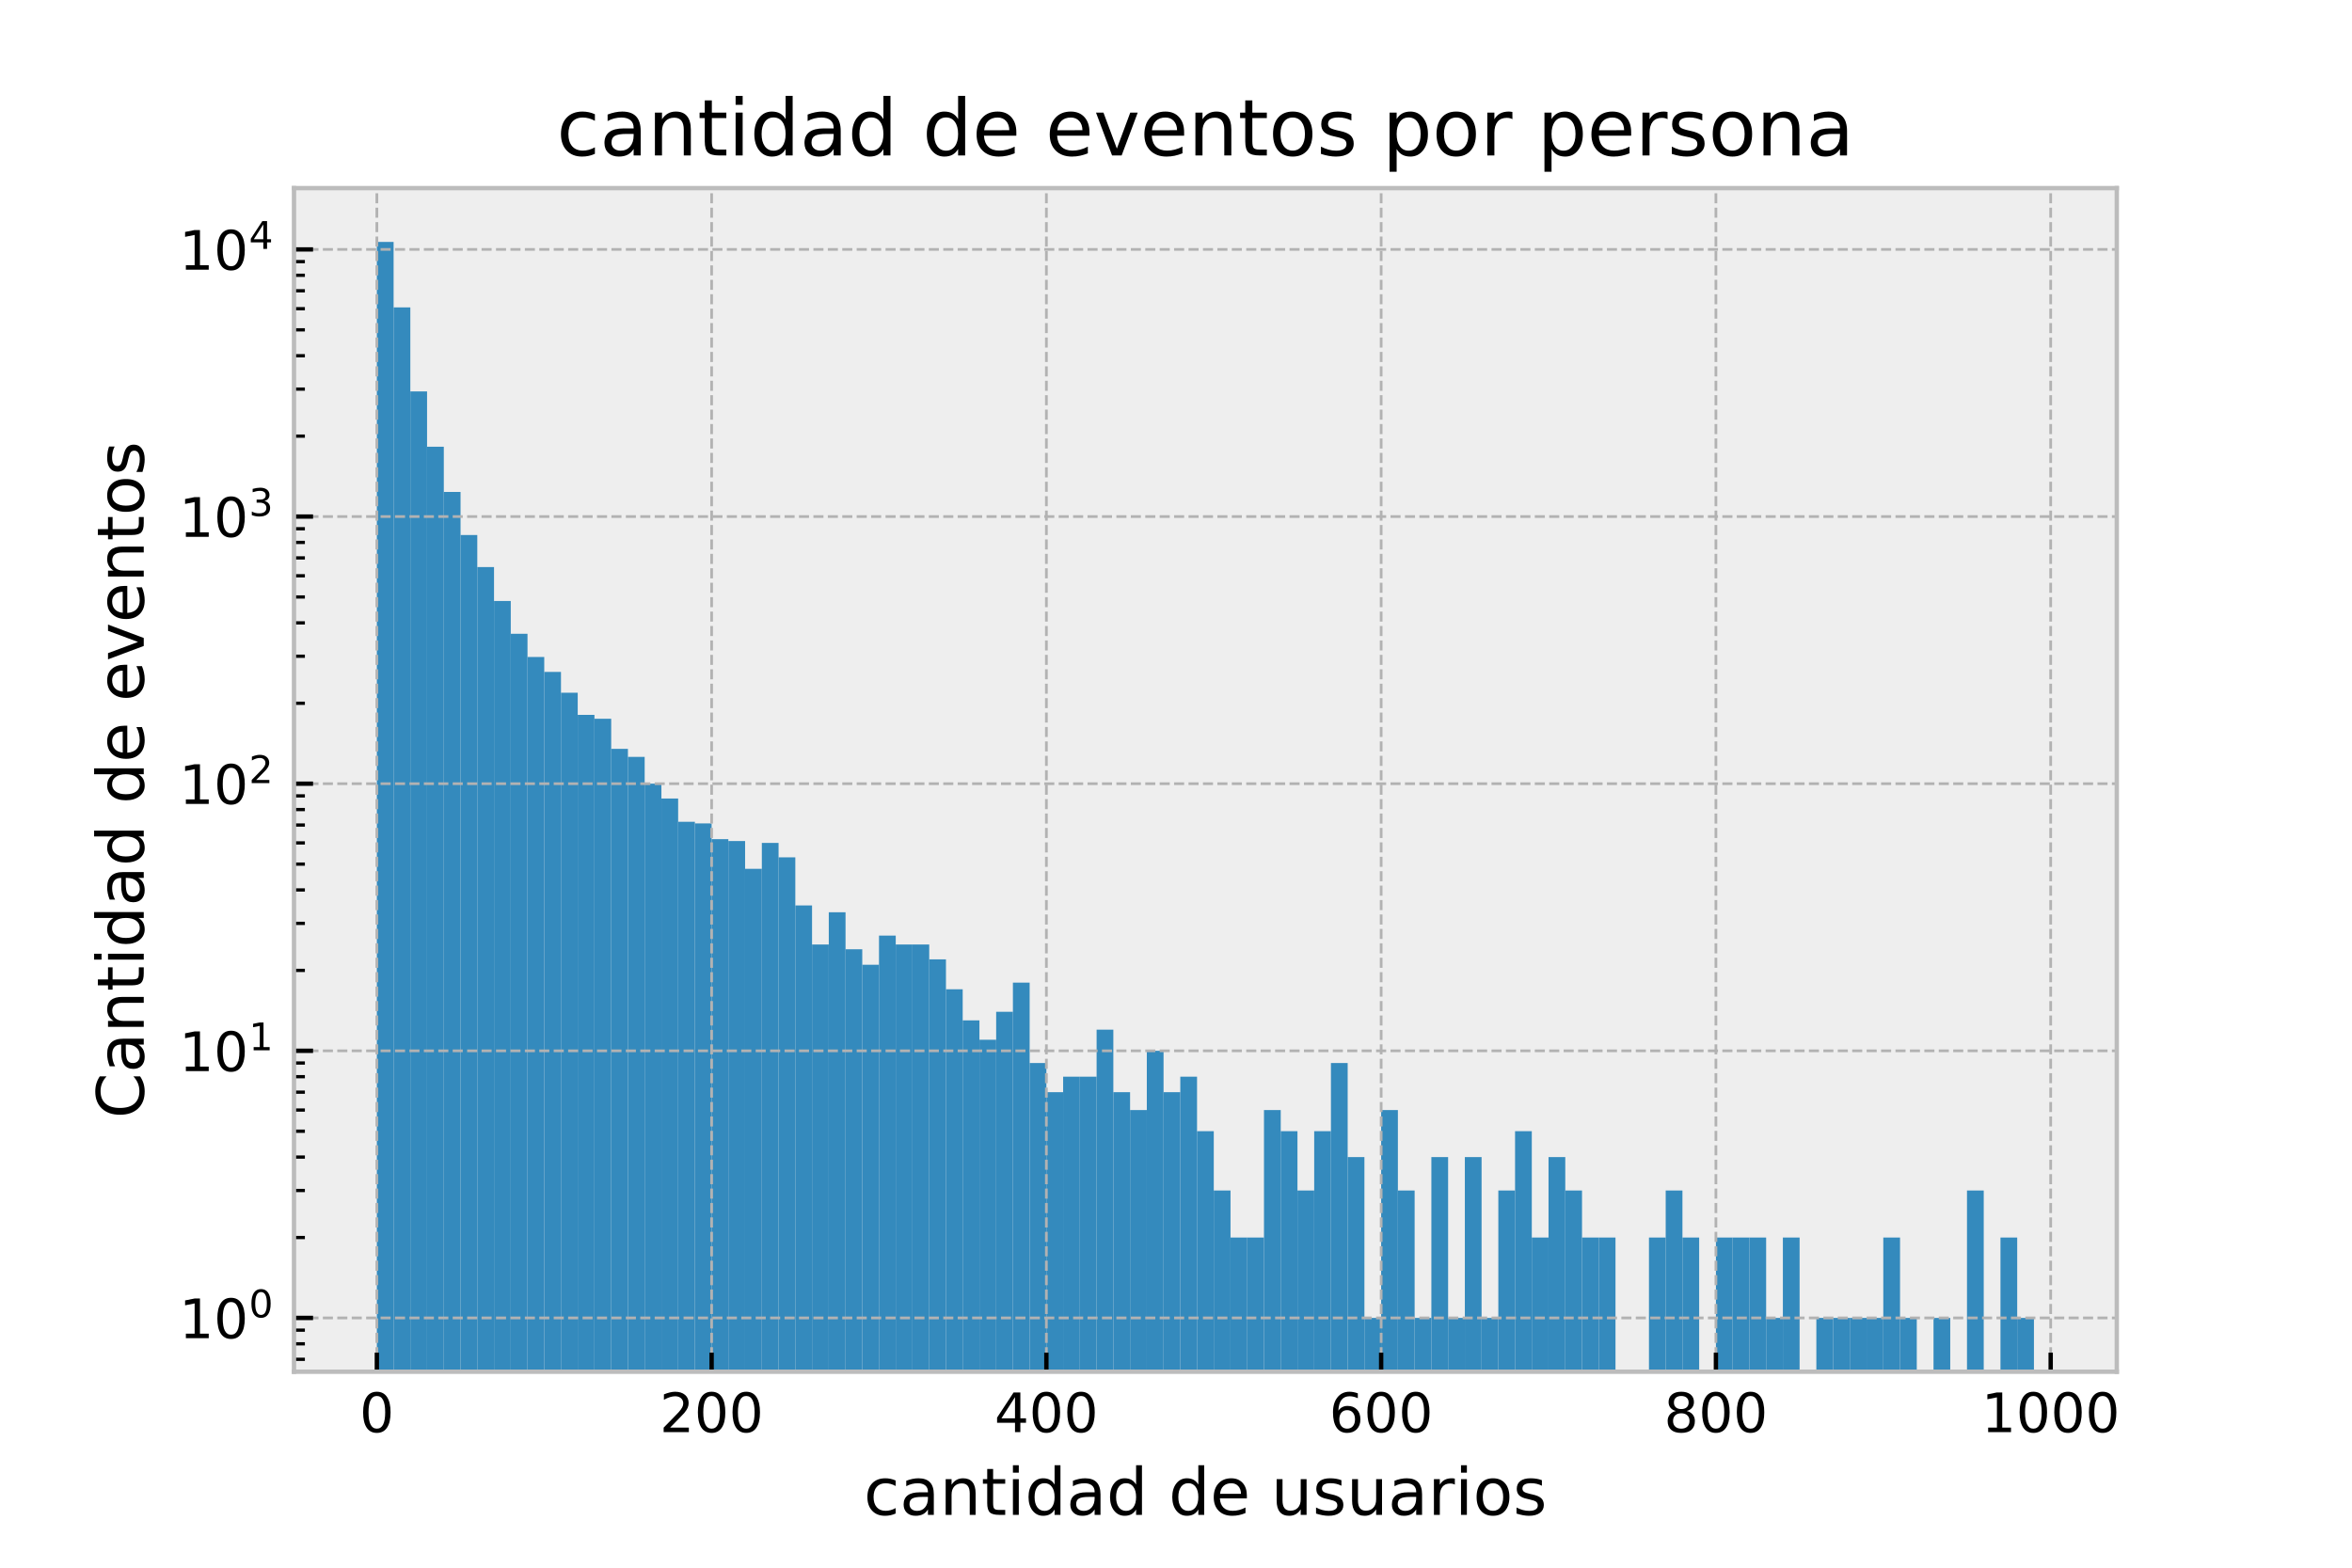 <?xml version="1.0" encoding="utf-8" standalone="no"?>
<!DOCTYPE svg PUBLIC "-//W3C//DTD SVG 1.1//EN"
  "http://www.w3.org/Graphics/SVG/1.1/DTD/svg11.dtd">
<!-- Created with matplotlib (http://matplotlib.org/) -->
<svg height="288pt" version="1.1" viewBox="0 0 432 288" width="432pt" xmlns="http://www.w3.org/2000/svg" xmlns:xlink="http://www.w3.org/1999/xlink">
 <defs>
  <style type="text/css">
*{stroke-linecap:butt;stroke-linejoin:round;}
  </style>
 </defs>
 <g id="figure_1">
  <g id="patch_1">
   <path d="M 0 288 
L 432 288 
L 432 0 
L 0 0 
z
" style="fill:#ffffff;"/>
  </g>
  <g id="axes_1">
   <g id="patch_2">
    <path d="M 54 252 
L 388.8 252 
L 388.8 34.56 
L 54 34.56 
z
" style="fill:#eeeeee;"/>
   </g>
   <g id="patch_3">
    <path clip-path="url(#pdd81be8a2a)" d="M 69.218 49315.764 
L 72.293 49315.764 
L 72.293 44.444 
L 69.218 44.444 
z
" style="fill:#348abd;"/>
   </g>
   <g id="patch_4">
    <path clip-path="url(#pdd81be8a2a)" d="M 72.293 49315.764 
L 75.367 49315.764 
L 75.367 56.472 
L 72.293 56.472 
z
" style="fill:#348abd;"/>
   </g>
   <g id="patch_5">
    <path clip-path="url(#pdd81be8a2a)" d="M 75.367 49315.764 
L 78.441 49315.764 
L 78.441 71.912 
L 75.367 71.912 
z
" style="fill:#348abd;"/>
   </g>
   <g id="patch_6">
    <path clip-path="url(#pdd81be8a2a)" d="M 78.441 49315.764 
L 81.516 49315.764 
L 81.516 82.063 
L 78.441 82.063 
z
" style="fill:#348abd;"/>
   </g>
   <g id="patch_7">
    <path clip-path="url(#pdd81be8a2a)" d="M 81.516 49315.764 
L 84.59 49315.764 
L 84.59 90.38 
L 81.516 90.38 
z
" style="fill:#348abd;"/>
   </g>
   <g id="patch_8">
    <path clip-path="url(#pdd81be8a2a)" d="M 84.59 49315.764 
L 87.664 49315.764 
L 87.664 98.284 
L 84.59 98.284 
z
" style="fill:#348abd;"/>
   </g>
   <g id="patch_9">
    <path clip-path="url(#pdd81be8a2a)" d="M 87.664 49315.764 
L 90.739 49315.764 
L 90.739 104.175 
L 87.664 104.175 
z
" style="fill:#348abd;"/>
   </g>
   <g id="patch_10">
    <path clip-path="url(#pdd81be8a2a)" d="M 90.739 49315.764 
L 93.813 49315.764 
L 93.813 110.405 
L 90.739 110.405 
z
" style="fill:#348abd;"/>
   </g>
   <g id="patch_11">
    <path clip-path="url(#pdd81be8a2a)" d="M 93.813 49315.764 
L 96.888 49315.764 
L 96.888 116.434 
L 93.813 116.434 
z
" style="fill:#348abd;"/>
   </g>
   <g id="patch_12">
    <path clip-path="url(#pdd81be8a2a)" d="M 96.888 49315.764 
L 99.962 49315.764 
L 99.962 120.698 
L 96.888 120.698 
z
" style="fill:#348abd;"/>
   </g>
   <g id="patch_13">
    <path clip-path="url(#pdd81be8a2a)" d="M 99.962 49315.764 
L 103.036 49315.764 
L 103.036 123.441 
L 99.962 123.441 
z
" style="fill:#348abd;"/>
   </g>
   <g id="patch_14">
    <path clip-path="url(#pdd81be8a2a)" d="M 103.036 49315.764 
L 106.111 49315.764 
L 106.111 127.262 
L 103.036 127.262 
z
" style="fill:#348abd;"/>
   </g>
   <g id="patch_15">
    <path clip-path="url(#pdd81be8a2a)" d="M 106.111 49315.764 
L 109.185 49315.764 
L 109.185 131.324 
L 106.111 131.324 
z
" style="fill:#348abd;"/>
   </g>
   <g id="patch_16">
    <path clip-path="url(#pdd81be8a2a)" d="M 109.185 49315.764 
L 112.26 49315.764 
L 112.26 132.042 
L 109.185 132.042 
z
" style="fill:#348abd;"/>
   </g>
   <g id="patch_17">
    <path clip-path="url(#pdd81be8a2a)" d="M 112.26 49315.764 
L 115.334 49315.764 
L 115.334 137.573 
L 112.26 137.573 
z
" style="fill:#348abd;"/>
   </g>
   <g id="patch_18">
    <path clip-path="url(#pdd81be8a2a)" d="M 115.334 49315.764 
L 118.408 49315.764 
L 118.408 139.044 
L 115.334 139.044 
z
" style="fill:#348abd;"/>
   </g>
   <g id="patch_19">
    <path clip-path="url(#pdd81be8a2a)" d="M 118.408 49315.764 
L 121.483 49315.764 
L 121.483 143.969 
L 118.408 143.969 
z
" style="fill:#348abd;"/>
   </g>
   <g id="patch_20">
    <path clip-path="url(#pdd81be8a2a)" d="M 121.483 49315.764 
L 124.557 49315.764 
L 124.557 146.694 
L 121.483 146.694 
z
" style="fill:#348abd;"/>
   </g>
   <g id="patch_21">
    <path clip-path="url(#pdd81be8a2a)" d="M 124.557 49315.764 
L 127.631 49315.764 
L 127.631 150.97 
L 124.557 150.97 
z
" style="fill:#348abd;"/>
   </g>
   <g id="patch_22">
    <path clip-path="url(#pdd81be8a2a)" d="M 127.631 49315.764 
L 130.706 49315.764 
L 130.706 151.268 
L 127.631 151.268 
z
" style="fill:#348abd;"/>
   </g>
   <g id="patch_23">
    <path clip-path="url(#pdd81be8a2a)" d="M 130.706 49315.764 
L 133.78 49315.764 
L 133.78 154.157 
L 130.706 154.157 
z
" style="fill:#348abd;"/>
   </g>
   <g id="patch_24">
    <path clip-path="url(#pdd81be8a2a)" d="M 133.78 49315.764 
L 136.855 49315.764 
L 136.855 154.504 
L 133.78 154.504 
z
" style="fill:#348abd;"/>
   </g>
   <g id="patch_25">
    <path clip-path="url(#pdd81be8a2a)" d="M 136.855 49315.764 
L 139.929 49315.764 
L 139.929 159.612 
L 136.855 159.612 
z
" style="fill:#348abd;"/>
   </g>
   <g id="patch_26">
    <path clip-path="url(#pdd81be8a2a)" d="M 139.929 49315.764 
L 143.003 49315.764 
L 143.003 154.856 
L 139.929 154.856 
z
" style="fill:#348abd;"/>
   </g>
   <g id="patch_27">
    <path clip-path="url(#pdd81be8a2a)" d="M 143.003 49315.764 
L 146.078 49315.764 
L 146.078 157.5 
L 143.003 157.5 
z
" style="fill:#348abd;"/>
   </g>
   <g id="patch_28">
    <path clip-path="url(#pdd81be8a2a)" d="M 146.078 49315.764 
L 149.152 49315.764 
L 149.152 166.343 
L 146.078 166.343 
z
" style="fill:#348abd;"/>
   </g>
   <g id="patch_29">
    <path clip-path="url(#pdd81be8a2a)" d="M 149.152 49315.764 
L 152.226 49315.764 
L 152.226 173.514 
L 149.152 173.514 
z
" style="fill:#348abd;"/>
   </g>
   <g id="patch_30">
    <path clip-path="url(#pdd81be8a2a)" d="M 152.226 49315.764 
L 155.301 49315.764 
L 155.301 167.597 
L 152.226 167.597 
z
" style="fill:#348abd;"/>
   </g>
   <g id="patch_31">
    <path clip-path="url(#pdd81be8a2a)" d="M 155.301 49315.764 
L 158.375 49315.764 
L 158.375 174.384 
L 155.301 174.384 
z
" style="fill:#348abd;"/>
   </g>
   <g id="patch_32">
    <path clip-path="url(#pdd81be8a2a)" d="M 158.375 49315.764 
L 161.45 49315.764 
L 161.45 177.23 
L 158.375 177.23 
z
" style="fill:#348abd;"/>
   </g>
   <g id="patch_33">
    <path clip-path="url(#pdd81be8a2a)" d="M 161.45 49315.764 
L 164.524 49315.764 
L 164.524 171.874 
L 161.45 171.874 
z
" style="fill:#348abd;"/>
   </g>
   <g id="patch_34">
    <path clip-path="url(#pdd81be8a2a)" d="M 164.524 49315.764 
L 167.598 49315.764 
L 167.598 173.514 
L 164.524 173.514 
z
" style="fill:#348abd;"/>
   </g>
   <g id="patch_35">
    <path clip-path="url(#pdd81be8a2a)" d="M 167.598 49315.764 
L 170.673 49315.764 
L 170.673 173.514 
L 167.598 173.514 
z
" style="fill:#348abd;"/>
   </g>
   <g id="patch_36">
    <path clip-path="url(#pdd81be8a2a)" d="M 170.673 49315.764 
L 173.747 49315.764 
L 173.747 176.239 
L 170.673 176.239 
z
" style="fill:#348abd;"/>
   </g>
   <g id="patch_37">
    <path clip-path="url(#pdd81be8a2a)" d="M 173.747 49315.764 
L 176.821 49315.764 
L 176.821 181.734 
L 173.747 181.734 
z
" style="fill:#348abd;"/>
   </g>
   <g id="patch_38">
    <path clip-path="url(#pdd81be8a2a)" d="M 176.821 49315.764 
L 179.896 49315.764 
L 179.896 187.451 
L 176.821 187.451 
z
" style="fill:#348abd;"/>
   </g>
   <g id="patch_39">
    <path clip-path="url(#pdd81be8a2a)" d="M 179.896 49315.764 
L 182.97 49315.764 
L 182.97 191.011 
L 179.896 191.011 
z
" style="fill:#348abd;"/>
   </g>
   <g id="patch_40">
    <path clip-path="url(#pdd81be8a2a)" d="M 182.97 49315.764 
L 186.045 49315.764 
L 186.045 185.872 
L 182.97 185.872 
z
" style="fill:#348abd;"/>
   </g>
   <g id="patch_41">
    <path clip-path="url(#pdd81be8a2a)" d="M 186.045 49315.764 
L 189.119 49315.764 
L 189.119 180.516 
L 186.045 180.516 
z
" style="fill:#348abd;"/>
   </g>
   <g id="patch_42">
    <path clip-path="url(#pdd81be8a2a)" d="M 189.119 49315.764 
L 192.193 49315.764 
L 192.193 195.288 
L 189.119 195.288 
z
" style="fill:#348abd;"/>
   </g>
   <g id="patch_43">
    <path clip-path="url(#pdd81be8a2a)" d="M 192.193 49315.764 
L 195.268 49315.764 
L 195.268 200.644 
L 192.193 200.644 
z
" style="fill:#348abd;"/>
   </g>
   <g id="patch_44">
    <path clip-path="url(#pdd81be8a2a)" d="M 195.268 49315.764 
L 198.342 49315.764 
L 198.342 197.798 
L 195.268 197.798 
z
" style="fill:#348abd;"/>
   </g>
   <g id="patch_45">
    <path clip-path="url(#pdd81be8a2a)" d="M 198.342 49315.764 
L 201.417 49315.764 
L 201.417 197.798 
L 198.342 197.798 
z
" style="fill:#348abd;"/>
   </g>
   <g id="patch_46">
    <path clip-path="url(#pdd81be8a2a)" d="M 201.417 49315.764 
L 204.491 49315.764 
L 204.491 189.157 
L 201.417 189.157 
z
" style="fill:#348abd;"/>
   </g>
   <g id="patch_47">
    <path clip-path="url(#pdd81be8a2a)" d="M 204.491 49315.764 
L 207.565 49315.764 
L 207.565 200.644 
L 204.491 200.644 
z
" style="fill:#348abd;"/>
   </g>
   <g id="patch_48">
    <path clip-path="url(#pdd81be8a2a)" d="M 207.565 49315.764 
L 210.64 49315.764 
L 210.64 203.93 
L 207.565 203.93 
z
" style="fill:#348abd;"/>
   </g>
   <g id="patch_49">
    <path clip-path="url(#pdd81be8a2a)" d="M 210.64 49315.764 
L 213.714 49315.764 
L 213.714 193.043 
L 210.64 193.043 
z
" style="fill:#348abd;"/>
   </g>
   <g id="patch_50">
    <path clip-path="url(#pdd81be8a2a)" d="M 213.714 49315.764 
L 216.788 49315.764 
L 216.788 200.644 
L 213.714 200.644 
z
" style="fill:#348abd;"/>
   </g>
   <g id="patch_51">
    <path clip-path="url(#pdd81be8a2a)" d="M 216.788 49315.764 
L 219.863 49315.764 
L 219.863 197.798 
L 216.788 197.798 
z
" style="fill:#348abd;"/>
   </g>
   <g id="patch_52">
    <path clip-path="url(#pdd81be8a2a)" d="M 219.863 49315.764 
L 222.937 49315.764 
L 222.937 207.815 
L 219.863 207.815 
z
" style="fill:#348abd;"/>
   </g>
   <g id="patch_53">
    <path clip-path="url(#pdd81be8a2a)" d="M 222.937 49315.764 
L 226.012 49315.764 
L 226.012 218.702 
L 222.937 218.702 
z
" style="fill:#348abd;"/>
   </g>
   <g id="patch_54">
    <path clip-path="url(#pdd81be8a2a)" d="M 226.012 49315.764 
L 229.086 49315.764 
L 229.086 227.344 
L 226.012 227.344 
z
" style="fill:#348abd;"/>
   </g>
   <g id="patch_55">
    <path clip-path="url(#pdd81be8a2a)" d="M 229.086 49315.764 
L 232.16 49315.764 
L 232.16 227.344 
L 229.086 227.344 
z
" style="fill:#348abd;"/>
   </g>
   <g id="patch_56">
    <path clip-path="url(#pdd81be8a2a)" d="M 232.16 49315.764 
L 235.235 49315.764 
L 235.235 203.93 
L 232.16 203.93 
z
" style="fill:#348abd;"/>
   </g>
   <g id="patch_57">
    <path clip-path="url(#pdd81be8a2a)" d="M 235.235 49315.764 
L 238.309 49315.764 
L 238.309 207.815 
L 235.235 207.815 
z
" style="fill:#348abd;"/>
   </g>
   <g id="patch_58">
    <path clip-path="url(#pdd81be8a2a)" d="M 238.309 49315.764 
L 241.383 49315.764 
L 241.383 218.702 
L 238.309 218.702 
z
" style="fill:#348abd;"/>
   </g>
   <g id="patch_59">
    <path clip-path="url(#pdd81be8a2a)" d="M 241.383 49315.764 
L 244.458 49315.764 
L 244.458 207.815 
L 241.383 207.815 
z
" style="fill:#348abd;"/>
   </g>
   <g id="patch_60">
    <path clip-path="url(#pdd81be8a2a)" d="M 244.458 49315.764 
L 247.532 49315.764 
L 247.532 195.288 
L 244.458 195.288 
z
" style="fill:#348abd;"/>
   </g>
   <g id="patch_61">
    <path clip-path="url(#pdd81be8a2a)" d="M 247.532 49315.764 
L 250.607 49315.764 
L 250.607 212.571 
L 247.532 212.571 
z
" style="fill:#348abd;"/>
   </g>
   <g id="patch_62">
    <path clip-path="url(#pdd81be8a2a)" d="M 250.607 49315.764 
L 253.681 49315.764 
L 253.681 242.116 
L 250.607 242.116 
z
" style="fill:#348abd;"/>
   </g>
   <g id="patch_63">
    <path clip-path="url(#pdd81be8a2a)" d="M 253.681 49315.764 
L 256.755 49315.764 
L 256.755 203.93 
L 253.681 203.93 
z
" style="fill:#348abd;"/>
   </g>
   <g id="patch_64">
    <path clip-path="url(#pdd81be8a2a)" d="M 256.755 49315.764 
L 259.83 49315.764 
L 259.83 218.702 
L 256.755 218.702 
z
" style="fill:#348abd;"/>
   </g>
   <g id="patch_65">
    <path clip-path="url(#pdd81be8a2a)" d="M 259.83 49315.764 
L 262.904 49315.764 
L 262.904 242.116 
L 259.83 242.116 
z
" style="fill:#348abd;"/>
   </g>
   <g id="patch_66">
    <path clip-path="url(#pdd81be8a2a)" d="M 262.904 49315.764 
L 265.979 49315.764 
L 265.979 212.571 
L 262.904 212.571 
z
" style="fill:#348abd;"/>
   </g>
   <g id="patch_67">
    <path clip-path="url(#pdd81be8a2a)" d="M 265.979 49315.764 
L 269.053 49315.764 
L 269.053 242.116 
L 265.979 242.116 
z
" style="fill:#348abd;"/>
   </g>
   <g id="patch_68">
    <path clip-path="url(#pdd81be8a2a)" d="M 269.053 49315.764 
L 272.127 49315.764 
L 272.127 212.571 
L 269.053 212.571 
z
" style="fill:#348abd;"/>
   </g>
   <g id="patch_69">
    <path clip-path="url(#pdd81be8a2a)" d="M 272.127 49315.764 
L 275.202 49315.764 
L 275.202 242.116 
L 272.127 242.116 
z
" style="fill:#348abd;"/>
   </g>
   <g id="patch_70">
    <path clip-path="url(#pdd81be8a2a)" d="M 275.202 49315.764 
L 278.276 49315.764 
L 278.276 218.702 
L 275.202 218.702 
z
" style="fill:#348abd;"/>
   </g>
   <g id="patch_71">
    <path clip-path="url(#pdd81be8a2a)" d="M 278.276 49315.764 
L 281.35 49315.764 
L 281.35 207.815 
L 278.276 207.815 
z
" style="fill:#348abd;"/>
   </g>
   <g id="patch_72">
    <path clip-path="url(#pdd81be8a2a)" d="M 281.35 49315.764 
L 284.425 49315.764 
L 284.425 227.344 
L 281.35 227.344 
z
" style="fill:#348abd;"/>
   </g>
   <g id="patch_73">
    <path clip-path="url(#pdd81be8a2a)" d="M 284.425 49315.764 
L 287.499 49315.764 
L 287.499 212.571 
L 284.425 212.571 
z
" style="fill:#348abd;"/>
   </g>
   <g id="patch_74">
    <path clip-path="url(#pdd81be8a2a)" d="M 287.499 49315.764 
L 290.574 49315.764 
L 290.574 218.702 
L 287.499 218.702 
z
" style="fill:#348abd;"/>
   </g>
   <g id="patch_75">
    <path clip-path="url(#pdd81be8a2a)" d="M 290.574 49315.764 
L 293.648 49315.764 
L 293.648 227.344 
L 290.574 227.344 
z
" style="fill:#348abd;"/>
   </g>
   <g id="patch_76">
    <path clip-path="url(#pdd81be8a2a)" d="M 293.648 49315.764 
L 296.722 49315.764 
L 296.722 227.344 
L 293.648 227.344 
z
" style="fill:#348abd;"/>
   </g>
   <g id="patch_77">
    <path clip-path="url(#pdd81be8a2a)" d="M 296.722 49315.764 
L 299.797 49315.764 
L 299.797 49315.764 
L 296.722 49315.764 
z
" style="fill:#348abd;"/>
   </g>
   <g id="patch_78">
    <path clip-path="url(#pdd81be8a2a)" d="M 299.797 49315.764 
L 302.871 49315.764 
L 302.871 49315.764 
L 299.797 49315.764 
z
" style="fill:#348abd;"/>
   </g>
   <g id="patch_79">
    <path clip-path="url(#pdd81be8a2a)" d="M 302.871 49315.764 
L 305.945 49315.764 
L 305.945 227.344 
L 302.871 227.344 
z
" style="fill:#348abd;"/>
   </g>
   <g id="patch_80">
    <path clip-path="url(#pdd81be8a2a)" d="M 305.945 49315.764 
L 309.02 49315.764 
L 309.02 218.702 
L 305.945 218.702 
z
" style="fill:#348abd;"/>
   </g>
   <g id="patch_81">
    <path clip-path="url(#pdd81be8a2a)" d="M 309.02 49315.764 
L 312.094 49315.764 
L 312.094 227.344 
L 309.02 227.344 
z
" style="fill:#348abd;"/>
   </g>
   <g id="patch_82">
    <path clip-path="url(#pdd81be8a2a)" d="M 312.094 49315.764 
L 315.169 49315.764 
L 315.169 49315.764 
L 312.094 49315.764 
z
" style="fill:#348abd;"/>
   </g>
   <g id="patch_83">
    <path clip-path="url(#pdd81be8a2a)" d="M 315.169 49315.764 
L 318.243 49315.764 
L 318.243 227.344 
L 315.169 227.344 
z
" style="fill:#348abd;"/>
   </g>
   <g id="patch_84">
    <path clip-path="url(#pdd81be8a2a)" d="M 318.243 49315.764 
L 321.317 49315.764 
L 321.317 227.344 
L 318.243 227.344 
z
" style="fill:#348abd;"/>
   </g>
   <g id="patch_85">
    <path clip-path="url(#pdd81be8a2a)" d="M 321.317 49315.764 
L 324.392 49315.764 
L 324.392 227.344 
L 321.317 227.344 
z
" style="fill:#348abd;"/>
   </g>
   <g id="patch_86">
    <path clip-path="url(#pdd81be8a2a)" d="M 324.392 49315.764 
L 327.466 49315.764 
L 327.466 242.116 
L 324.392 242.116 
z
" style="fill:#348abd;"/>
   </g>
   <g id="patch_87">
    <path clip-path="url(#pdd81be8a2a)" d="M 327.466 49315.764 
L 330.54 49315.764 
L 330.54 227.344 
L 327.466 227.344 
z
" style="fill:#348abd;"/>
   </g>
   <g id="patch_88">
    <path clip-path="url(#pdd81be8a2a)" d="M 330.54 49315.764 
L 333.615 49315.764 
L 333.615 49315.764 
L 330.54 49315.764 
z
" style="fill:#348abd;"/>
   </g>
   <g id="patch_89">
    <path clip-path="url(#pdd81be8a2a)" d="M 333.615 49315.764 
L 336.689 49315.764 
L 336.689 242.116 
L 333.615 242.116 
z
" style="fill:#348abd;"/>
   </g>
   <g id="patch_90">
    <path clip-path="url(#pdd81be8a2a)" d="M 336.689 49315.764 
L 339.764 49315.764 
L 339.764 242.116 
L 336.689 242.116 
z
" style="fill:#348abd;"/>
   </g>
   <g id="patch_91">
    <path clip-path="url(#pdd81be8a2a)" d="M 339.764 49315.764 
L 342.838 49315.764 
L 342.838 242.116 
L 339.764 242.116 
z
" style="fill:#348abd;"/>
   </g>
   <g id="patch_92">
    <path clip-path="url(#pdd81be8a2a)" d="M 342.838 49315.764 
L 345.912 49315.764 
L 345.912 242.116 
L 342.838 242.116 
z
" style="fill:#348abd;"/>
   </g>
   <g id="patch_93">
    <path clip-path="url(#pdd81be8a2a)" d="M 345.912 49315.764 
L 348.987 49315.764 
L 348.987 227.344 
L 345.912 227.344 
z
" style="fill:#348abd;"/>
   </g>
   <g id="patch_94">
    <path clip-path="url(#pdd81be8a2a)" d="M 348.987 49315.764 
L 352.061 49315.764 
L 352.061 242.116 
L 348.987 242.116 
z
" style="fill:#348abd;"/>
   </g>
   <g id="patch_95">
    <path clip-path="url(#pdd81be8a2a)" d="M 352.061 49315.764 
L 355.136 49315.764 
L 355.136 49315.764 
L 352.061 49315.764 
z
" style="fill:#348abd;"/>
   </g>
   <g id="patch_96">
    <path clip-path="url(#pdd81be8a2a)" d="M 355.136 49315.764 
L 358.21 49315.764 
L 358.21 242.116 
L 355.136 242.116 
z
" style="fill:#348abd;"/>
   </g>
   <g id="patch_97">
    <path clip-path="url(#pdd81be8a2a)" d="M 358.21 49315.764 
L 361.284 49315.764 
L 361.284 49315.764 
L 358.21 49315.764 
z
" style="fill:#348abd;"/>
   </g>
   <g id="patch_98">
    <path clip-path="url(#pdd81be8a2a)" d="M 361.284 49315.764 
L 364.359 49315.764 
L 364.359 218.702 
L 361.284 218.702 
z
" style="fill:#348abd;"/>
   </g>
   <g id="patch_99">
    <path clip-path="url(#pdd81be8a2a)" d="M 364.359 49315.764 
L 367.433 49315.764 
L 367.433 49315.764 
L 364.359 49315.764 
z
" style="fill:#348abd;"/>
   </g>
   <g id="patch_100">
    <path clip-path="url(#pdd81be8a2a)" d="M 367.433 49315.764 
L 370.507 49315.764 
L 370.507 227.344 
L 367.433 227.344 
z
" style="fill:#348abd;"/>
   </g>
   <g id="patch_101">
    <path clip-path="url(#pdd81be8a2a)" d="M 370.507 49315.764 
L 373.582 49315.764 
L 373.582 242.116 
L 370.507 242.116 
z
" style="fill:#348abd;"/>
   </g>
   <g id="matplotlib.axis_1">
    <g id="xtick_1">
     <g id="line2d_1">
      <path clip-path="url(#pdd81be8a2a)" d="M 69.218 252 
L 69.218 34.56 
" style="fill:none;stroke:#b2b2b2;stroke-dasharray:1.85,0.8;stroke-dashoffset:0;stroke-width:0.5;"/>
     </g>
     <g id="line2d_2">
      <defs>
       <path d="M 0 0 
L 0 -3.5 
" id="m2d56d9fc0b" style="stroke:#000000;stroke-width:0.8;"/>
      </defs>
      <g>
       <use style="stroke:#000000;stroke-width:0.8;" x="69.218" xlink:href="#m2d56d9fc0b" y="252"/>
      </g>
     </g>
     <g id="text_1">
      <!-- 0 -->
      <defs>
       <path d="M 31.781 66.406 
Q 24.172 66.406 20.328 58.906 
Q 16.5 51.422 16.5 36.375 
Q 16.5 21.391 20.328 13.891 
Q 24.172 6.391 31.781 6.391 
Q 39.453 6.391 43.281 13.891 
Q 47.125 21.391 47.125 36.375 
Q 47.125 51.422 43.281 58.906 
Q 39.453 66.406 31.781 66.406 
z
M 31.781 74.219 
Q 44.047 74.219 50.516 64.516 
Q 56.984 54.828 56.984 36.375 
Q 56.984 17.969 50.516 8.266 
Q 44.047 -1.422 31.781 -1.422 
Q 19.531 -1.422 13.062 8.266 
Q 6.594 17.969 6.594 36.375 
Q 6.594 54.828 13.062 64.516 
Q 19.531 74.219 31.781 74.219 
z
" id="DejaVuSans-30"/>
      </defs>
      <g transform="translate(66.037 263.098)scale(0.1 -0.1)">
       <use xlink:href="#DejaVuSans-30"/>
      </g>
     </g>
    </g>
    <g id="xtick_2">
     <g id="line2d_3">
      <path clip-path="url(#pdd81be8a2a)" d="M 130.706 252 
L 130.706 34.56 
" style="fill:none;stroke:#b2b2b2;stroke-dasharray:1.85,0.8;stroke-dashoffset:0;stroke-width:0.5;"/>
     </g>
     <g id="line2d_4">
      <g>
       <use style="stroke:#000000;stroke-width:0.8;" x="130.706" xlink:href="#m2d56d9fc0b" y="252"/>
      </g>
     </g>
     <g id="text_2">
      <!-- 200 -->
      <defs>
       <path d="M 19.188 8.297 
L 53.609 8.297 
L 53.609 0 
L 7.328 0 
L 7.328 8.297 
Q 12.938 14.109 22.625 23.891 
Q 32.328 33.688 34.812 36.531 
Q 39.547 41.844 41.422 45.531 
Q 43.312 49.219 43.312 52.781 
Q 43.312 58.594 39.234 62.25 
Q 35.156 65.922 28.609 65.922 
Q 23.969 65.922 18.812 64.312 
Q 13.672 62.703 7.812 59.422 
L 7.812 69.391 
Q 13.766 71.781 18.938 73 
Q 24.125 74.219 28.422 74.219 
Q 39.75 74.219 46.484 68.547 
Q 53.219 62.891 53.219 53.422 
Q 53.219 48.922 51.531 44.891 
Q 49.859 40.875 45.406 35.406 
Q 44.188 33.984 37.641 27.219 
Q 31.109 20.453 19.188 8.297 
z
" id="DejaVuSans-32"/>
      </defs>
      <g transform="translate(121.162 263.098)scale(0.1 -0.1)">
       <use xlink:href="#DejaVuSans-32"/>
       <use x="63.623" xlink:href="#DejaVuSans-30"/>
       <use x="127.246" xlink:href="#DejaVuSans-30"/>
      </g>
     </g>
    </g>
    <g id="xtick_3">
     <g id="line2d_5">
      <path clip-path="url(#pdd81be8a2a)" d="M 192.193 252 
L 192.193 34.56 
" style="fill:none;stroke:#b2b2b2;stroke-dasharray:1.85,0.8;stroke-dashoffset:0;stroke-width:0.5;"/>
     </g>
     <g id="line2d_6">
      <g>
       <use style="stroke:#000000;stroke-width:0.8;" x="192.193" xlink:href="#m2d56d9fc0b" y="252"/>
      </g>
     </g>
     <g id="text_3">
      <!-- 400 -->
      <defs>
       <path d="M 37.797 64.312 
L 12.891 25.391 
L 37.797 25.391 
z
M 35.203 72.906 
L 47.609 72.906 
L 47.609 25.391 
L 58.016 25.391 
L 58.016 17.188 
L 47.609 17.188 
L 47.609 0 
L 37.797 0 
L 37.797 17.188 
L 4.891 17.188 
L 4.891 26.703 
z
" id="DejaVuSans-34"/>
      </defs>
      <g transform="translate(182.65 263.098)scale(0.1 -0.1)">
       <use xlink:href="#DejaVuSans-34"/>
       <use x="63.623" xlink:href="#DejaVuSans-30"/>
       <use x="127.246" xlink:href="#DejaVuSans-30"/>
      </g>
     </g>
    </g>
    <g id="xtick_4">
     <g id="line2d_7">
      <path clip-path="url(#pdd81be8a2a)" d="M 253.681 252 
L 253.681 34.56 
" style="fill:none;stroke:#b2b2b2;stroke-dasharray:1.85,0.8;stroke-dashoffset:0;stroke-width:0.5;"/>
     </g>
     <g id="line2d_8">
      <g>
       <use style="stroke:#000000;stroke-width:0.8;" x="253.681" xlink:href="#m2d56d9fc0b" y="252"/>
      </g>
     </g>
     <g id="text_4">
      <!-- 600 -->
      <defs>
       <path d="M 33.016 40.375 
Q 26.375 40.375 22.484 35.828 
Q 18.609 31.297 18.609 23.391 
Q 18.609 15.531 22.484 10.953 
Q 26.375 6.391 33.016 6.391 
Q 39.656 6.391 43.531 10.953 
Q 47.406 15.531 47.406 23.391 
Q 47.406 31.297 43.531 35.828 
Q 39.656 40.375 33.016 40.375 
z
M 52.594 71.297 
L 52.594 62.312 
Q 48.875 64.062 45.094 64.984 
Q 41.312 65.922 37.594 65.922 
Q 27.828 65.922 22.672 59.328 
Q 17.531 52.734 16.797 39.406 
Q 19.672 43.656 24.016 45.922 
Q 28.375 48.188 33.594 48.188 
Q 44.578 48.188 50.953 41.516 
Q 57.328 34.859 57.328 23.391 
Q 57.328 12.156 50.688 5.359 
Q 44.047 -1.422 33.016 -1.422 
Q 20.359 -1.422 13.672 8.266 
Q 6.984 17.969 6.984 36.375 
Q 6.984 53.656 15.188 63.938 
Q 23.391 74.219 37.203 74.219 
Q 40.922 74.219 44.703 73.484 
Q 48.484 72.75 52.594 71.297 
z
" id="DejaVuSans-36"/>
      </defs>
      <g transform="translate(244.137 263.098)scale(0.1 -0.1)">
       <use xlink:href="#DejaVuSans-36"/>
       <use x="63.623" xlink:href="#DejaVuSans-30"/>
       <use x="127.246" xlink:href="#DejaVuSans-30"/>
      </g>
     </g>
    </g>
    <g id="xtick_5">
     <g id="line2d_9">
      <path clip-path="url(#pdd81be8a2a)" d="M 315.169 252 
L 315.169 34.56 
" style="fill:none;stroke:#b2b2b2;stroke-dasharray:1.85,0.8;stroke-dashoffset:0;stroke-width:0.5;"/>
     </g>
     <g id="line2d_10">
      <g>
       <use style="stroke:#000000;stroke-width:0.8;" x="315.169" xlink:href="#m2d56d9fc0b" y="252"/>
      </g>
     </g>
     <g id="text_5">
      <!-- 800 -->
      <defs>
       <path d="M 31.781 34.625 
Q 24.75 34.625 20.719 30.859 
Q 16.703 27.094 16.703 20.516 
Q 16.703 13.922 20.719 10.156 
Q 24.75 6.391 31.781 6.391 
Q 38.812 6.391 42.859 10.172 
Q 46.922 13.969 46.922 20.516 
Q 46.922 27.094 42.891 30.859 
Q 38.875 34.625 31.781 34.625 
z
M 21.922 38.812 
Q 15.578 40.375 12.031 44.719 
Q 8.5 49.078 8.5 55.328 
Q 8.5 64.062 14.719 69.141 
Q 20.953 74.219 31.781 74.219 
Q 42.672 74.219 48.875 69.141 
Q 55.078 64.062 55.078 55.328 
Q 55.078 49.078 51.531 44.719 
Q 48 40.375 41.703 38.812 
Q 48.828 37.156 52.797 32.312 
Q 56.781 27.484 56.781 20.516 
Q 56.781 9.906 50.312 4.234 
Q 43.844 -1.422 31.781 -1.422 
Q 19.734 -1.422 13.25 4.234 
Q 6.781 9.906 6.781 20.516 
Q 6.781 27.484 10.781 32.312 
Q 14.797 37.156 21.922 38.812 
z
M 18.312 54.391 
Q 18.312 48.734 21.844 45.562 
Q 25.391 42.391 31.781 42.391 
Q 38.141 42.391 41.719 45.562 
Q 45.312 48.734 45.312 54.391 
Q 45.312 60.062 41.719 63.234 
Q 38.141 66.406 31.781 66.406 
Q 25.391 66.406 21.844 63.234 
Q 18.312 60.062 18.312 54.391 
z
" id="DejaVuSans-38"/>
      </defs>
      <g transform="translate(305.625 263.098)scale(0.1 -0.1)">
       <use xlink:href="#DejaVuSans-38"/>
       <use x="63.623" xlink:href="#DejaVuSans-30"/>
       <use x="127.246" xlink:href="#DejaVuSans-30"/>
      </g>
     </g>
    </g>
    <g id="xtick_6">
     <g id="line2d_11">
      <path clip-path="url(#pdd81be8a2a)" d="M 376.656 252 
L 376.656 34.56 
" style="fill:none;stroke:#b2b2b2;stroke-dasharray:1.85,0.8;stroke-dashoffset:0;stroke-width:0.5;"/>
     </g>
     <g id="line2d_12">
      <g>
       <use style="stroke:#000000;stroke-width:0.8;" x="376.656" xlink:href="#m2d56d9fc0b" y="252"/>
      </g>
     </g>
     <g id="text_6">
      <!-- 1000 -->
      <defs>
       <path d="M 12.406 8.297 
L 28.516 8.297 
L 28.516 63.922 
L 10.984 60.406 
L 10.984 69.391 
L 28.422 72.906 
L 38.281 72.906 
L 38.281 8.297 
L 54.391 8.297 
L 54.391 0 
L 12.406 0 
z
" id="DejaVuSans-31"/>
      </defs>
      <g transform="translate(363.931 263.098)scale(0.1 -0.1)">
       <use xlink:href="#DejaVuSans-31"/>
       <use x="63.623" xlink:href="#DejaVuSans-30"/>
       <use x="127.246" xlink:href="#DejaVuSans-30"/>
       <use x="190.869" xlink:href="#DejaVuSans-30"/>
      </g>
     </g>
    </g>
    <g id="text_7">
     <!-- cantidad de usuarios -->
     <defs>
      <path d="M 48.781 52.594 
L 48.781 44.188 
Q 44.969 46.297 41.141 47.344 
Q 37.312 48.391 33.406 48.391 
Q 24.656 48.391 19.812 42.844 
Q 14.984 37.312 14.984 27.297 
Q 14.984 17.281 19.812 11.734 
Q 24.656 6.203 33.406 6.203 
Q 37.312 6.203 41.141 7.25 
Q 44.969 8.297 48.781 10.406 
L 48.781 2.094 
Q 45.016 0.344 40.984 -0.531 
Q 36.969 -1.422 32.422 -1.422 
Q 20.062 -1.422 12.781 6.344 
Q 5.516 14.109 5.516 27.297 
Q 5.516 40.672 12.859 48.328 
Q 20.219 56 33.016 56 
Q 37.156 56 41.109 55.141 
Q 45.062 54.297 48.781 52.594 
z
" id="DejaVuSans-63"/>
      <path d="M 34.281 27.484 
Q 23.391 27.484 19.188 25 
Q 14.984 22.516 14.984 16.5 
Q 14.984 11.719 18.141 8.906 
Q 21.297 6.109 26.703 6.109 
Q 34.188 6.109 38.703 11.406 
Q 43.219 16.703 43.219 25.484 
L 43.219 27.484 
z
M 52.203 31.203 
L 52.203 0 
L 43.219 0 
L 43.219 8.297 
Q 40.141 3.328 35.547 0.953 
Q 30.953 -1.422 24.312 -1.422 
Q 15.922 -1.422 10.953 3.297 
Q 6 8.016 6 15.922 
Q 6 25.141 12.172 29.828 
Q 18.359 34.516 30.609 34.516 
L 43.219 34.516 
L 43.219 35.406 
Q 43.219 41.609 39.141 45 
Q 35.062 48.391 27.688 48.391 
Q 23 48.391 18.547 47.266 
Q 14.109 46.141 10.016 43.891 
L 10.016 52.203 
Q 14.938 54.109 19.578 55.047 
Q 24.219 56 28.609 56 
Q 40.484 56 46.344 49.844 
Q 52.203 43.703 52.203 31.203 
z
" id="DejaVuSans-61"/>
      <path d="M 54.891 33.016 
L 54.891 0 
L 45.906 0 
L 45.906 32.719 
Q 45.906 40.484 42.875 44.328 
Q 39.844 48.188 33.797 48.188 
Q 26.516 48.188 22.312 43.547 
Q 18.109 38.922 18.109 30.906 
L 18.109 0 
L 9.078 0 
L 9.078 54.688 
L 18.109 54.688 
L 18.109 46.188 
Q 21.344 51.125 25.703 53.562 
Q 30.078 56 35.797 56 
Q 45.219 56 50.047 50.172 
Q 54.891 44.344 54.891 33.016 
z
" id="DejaVuSans-6e"/>
      <path d="M 18.312 70.219 
L 18.312 54.688 
L 36.812 54.688 
L 36.812 47.703 
L 18.312 47.703 
L 18.312 18.016 
Q 18.312 11.328 20.141 9.422 
Q 21.969 7.516 27.594 7.516 
L 36.812 7.516 
L 36.812 0 
L 27.594 0 
Q 17.188 0 13.234 3.875 
Q 9.281 7.766 9.281 18.016 
L 9.281 47.703 
L 2.688 47.703 
L 2.688 54.688 
L 9.281 54.688 
L 9.281 70.219 
z
" id="DejaVuSans-74"/>
      <path d="M 9.422 54.688 
L 18.406 54.688 
L 18.406 0 
L 9.422 0 
z
M 9.422 75.984 
L 18.406 75.984 
L 18.406 64.594 
L 9.422 64.594 
z
" id="DejaVuSans-69"/>
      <path d="M 45.406 46.391 
L 45.406 75.984 
L 54.391 75.984 
L 54.391 0 
L 45.406 0 
L 45.406 8.203 
Q 42.578 3.328 38.25 0.953 
Q 33.938 -1.422 27.875 -1.422 
Q 17.969 -1.422 11.734 6.484 
Q 5.516 14.406 5.516 27.297 
Q 5.516 40.188 11.734 48.094 
Q 17.969 56 27.875 56 
Q 33.938 56 38.25 53.625 
Q 42.578 51.266 45.406 46.391 
z
M 14.797 27.297 
Q 14.797 17.391 18.875 11.75 
Q 22.953 6.109 30.078 6.109 
Q 37.203 6.109 41.297 11.75 
Q 45.406 17.391 45.406 27.297 
Q 45.406 37.203 41.297 42.844 
Q 37.203 48.484 30.078 48.484 
Q 22.953 48.484 18.875 42.844 
Q 14.797 37.203 14.797 27.297 
z
" id="DejaVuSans-64"/>
      <path id="DejaVuSans-20"/>
      <path d="M 56.203 29.594 
L 56.203 25.203 
L 14.891 25.203 
Q 15.484 15.922 20.484 11.062 
Q 25.484 6.203 34.422 6.203 
Q 39.594 6.203 44.453 7.469 
Q 49.312 8.734 54.109 11.281 
L 54.109 2.781 
Q 49.266 0.734 44.188 -0.344 
Q 39.109 -1.422 33.891 -1.422 
Q 20.797 -1.422 13.156 6.188 
Q 5.516 13.812 5.516 26.812 
Q 5.516 40.234 12.766 48.109 
Q 20.016 56 32.328 56 
Q 43.359 56 49.781 48.891 
Q 56.203 41.797 56.203 29.594 
z
M 47.219 32.234 
Q 47.125 39.594 43.094 43.984 
Q 39.062 48.391 32.422 48.391 
Q 24.906 48.391 20.391 44.141 
Q 15.875 39.891 15.188 32.172 
z
" id="DejaVuSans-65"/>
      <path d="M 8.5 21.578 
L 8.5 54.688 
L 17.484 54.688 
L 17.484 21.922 
Q 17.484 14.156 20.5 10.266 
Q 23.531 6.391 29.594 6.391 
Q 36.859 6.391 41.078 11.031 
Q 45.312 15.672 45.312 23.688 
L 45.312 54.688 
L 54.297 54.688 
L 54.297 0 
L 45.312 0 
L 45.312 8.406 
Q 42.047 3.422 37.719 1 
Q 33.406 -1.422 27.688 -1.422 
Q 18.266 -1.422 13.375 4.438 
Q 8.5 10.297 8.5 21.578 
z
M 31.109 56 
z
" id="DejaVuSans-75"/>
      <path d="M 44.281 53.078 
L 44.281 44.578 
Q 40.484 46.531 36.375 47.5 
Q 32.281 48.484 27.875 48.484 
Q 21.188 48.484 17.844 46.438 
Q 14.5 44.391 14.5 40.281 
Q 14.5 37.156 16.891 35.375 
Q 19.281 33.594 26.516 31.984 
L 29.594 31.297 
Q 39.156 29.25 43.188 25.516 
Q 47.219 21.781 47.219 15.094 
Q 47.219 7.469 41.188 3.016 
Q 35.156 -1.422 24.609 -1.422 
Q 20.219 -1.422 15.453 -0.562 
Q 10.688 0.297 5.422 2 
L 5.422 11.281 
Q 10.406 8.688 15.234 7.391 
Q 20.062 6.109 24.812 6.109 
Q 31.156 6.109 34.562 8.281 
Q 37.984 10.453 37.984 14.406 
Q 37.984 18.062 35.516 20.016 
Q 33.062 21.969 24.703 23.781 
L 21.578 24.516 
Q 13.234 26.266 9.516 29.906 
Q 5.812 33.547 5.812 39.891 
Q 5.812 47.609 11.281 51.797 
Q 16.75 56 26.812 56 
Q 31.781 56 36.172 55.266 
Q 40.578 54.547 44.281 53.078 
z
" id="DejaVuSans-73"/>
      <path d="M 41.109 46.297 
Q 39.594 47.172 37.812 47.578 
Q 36.031 48 33.891 48 
Q 26.266 48 22.188 43.047 
Q 18.109 38.094 18.109 28.812 
L 18.109 0 
L 9.078 0 
L 9.078 54.688 
L 18.109 54.688 
L 18.109 46.188 
Q 20.953 51.172 25.484 53.578 
Q 30.031 56 36.531 56 
Q 37.453 56 38.578 55.875 
Q 39.703 55.766 41.062 55.516 
z
" id="DejaVuSans-72"/>
      <path d="M 30.609 48.391 
Q 23.391 48.391 19.188 42.75 
Q 14.984 37.109 14.984 27.297 
Q 14.984 17.484 19.156 11.844 
Q 23.344 6.203 30.609 6.203 
Q 37.797 6.203 41.984 11.859 
Q 46.188 17.531 46.188 27.297 
Q 46.188 37.016 41.984 42.703 
Q 37.797 48.391 30.609 48.391 
z
M 30.609 56 
Q 42.328 56 49.016 48.375 
Q 55.719 40.766 55.719 27.297 
Q 55.719 13.875 49.016 6.219 
Q 42.328 -1.422 30.609 -1.422 
Q 18.844 -1.422 12.172 6.219 
Q 5.516 13.875 5.516 27.297 
Q 5.516 40.766 12.172 48.375 
Q 18.844 56 30.609 56 
z
" id="DejaVuSans-6f"/>
     </defs>
     <g transform="translate(158.655 278.296)scale(0.12 -0.12)">
      <use xlink:href="#DejaVuSans-63"/>
      <use x="54.98" xlink:href="#DejaVuSans-61"/>
      <use x="116.26" xlink:href="#DejaVuSans-6e"/>
      <use x="179.639" xlink:href="#DejaVuSans-74"/>
      <use x="218.848" xlink:href="#DejaVuSans-69"/>
      <use x="246.631" xlink:href="#DejaVuSans-64"/>
      <use x="310.107" xlink:href="#DejaVuSans-61"/>
      <use x="371.387" xlink:href="#DejaVuSans-64"/>
      <use x="434.863" xlink:href="#DejaVuSans-20"/>
      <use x="466.65" xlink:href="#DejaVuSans-64"/>
      <use x="530.127" xlink:href="#DejaVuSans-65"/>
      <use x="591.65" xlink:href="#DejaVuSans-20"/>
      <use x="623.438" xlink:href="#DejaVuSans-75"/>
      <use x="686.816" xlink:href="#DejaVuSans-73"/>
      <use x="738.916" xlink:href="#DejaVuSans-75"/>
      <use x="802.295" xlink:href="#DejaVuSans-61"/>
      <use x="863.574" xlink:href="#DejaVuSans-72"/>
      <use x="904.688" xlink:href="#DejaVuSans-69"/>
      <use x="932.471" xlink:href="#DejaVuSans-6f"/>
      <use x="993.652" xlink:href="#DejaVuSans-73"/>
     </g>
    </g>
   </g>
   <g id="matplotlib.axis_2">
    <g id="ytick_1">
     <g id="line2d_13">
      <path clip-path="url(#pdd81be8a2a)" d="M 54 242.116 
L 388.8 242.116 
" style="fill:none;stroke:#b2b2b2;stroke-dasharray:1.85,0.8;stroke-dashoffset:0;stroke-width:0.5;"/>
     </g>
     <g id="line2d_14">
      <defs>
       <path d="M 0 0 
L 3.5 0 
" id="mb37199adf5" style="stroke:#000000;stroke-width:0.8;"/>
      </defs>
      <g>
       <use style="stroke:#000000;stroke-width:0.8;" x="54" xlink:href="#mb37199adf5" y="242.116"/>
      </g>
     </g>
     <g id="text_8">
      <!-- $\mathdefault{10^{0}}$ -->
      <g transform="translate(32.9 245.916)scale(0.1 -0.1)">
       <use transform="translate(0 0.766)" xlink:href="#DejaVuSans-31"/>
       <use transform="translate(63.623 0.766)" xlink:href="#DejaVuSans-30"/>
       <use transform="translate(128.203 39.047)scale(0.7)" xlink:href="#DejaVuSans-30"/>
      </g>
     </g>
    </g>
    <g id="ytick_2">
     <g id="line2d_15">
      <path clip-path="url(#pdd81be8a2a)" d="M 54 193.043 
L 388.8 193.043 
" style="fill:none;stroke:#b2b2b2;stroke-dasharray:1.85,0.8;stroke-dashoffset:0;stroke-width:0.5;"/>
     </g>
     <g id="line2d_16">
      <g>
       <use style="stroke:#000000;stroke-width:0.8;" x="54" xlink:href="#mb37199adf5" y="193.043"/>
      </g>
     </g>
     <g id="text_9">
      <!-- $\mathdefault{10^{1}}$ -->
      <g transform="translate(32.9 196.842)scale(0.1 -0.1)">
       <use transform="translate(0 0.684)" xlink:href="#DejaVuSans-31"/>
       <use transform="translate(63.623 0.684)" xlink:href="#DejaVuSans-30"/>
       <use transform="translate(128.203 38.966)scale(0.7)" xlink:href="#DejaVuSans-31"/>
      </g>
     </g>
    </g>
    <g id="ytick_3">
     <g id="line2d_17">
      <path clip-path="url(#pdd81be8a2a)" d="M 54 143.969 
L 388.8 143.969 
" style="fill:none;stroke:#b2b2b2;stroke-dasharray:1.85,0.8;stroke-dashoffset:0;stroke-width:0.5;"/>
     </g>
     <g id="line2d_18">
      <g>
       <use style="stroke:#000000;stroke-width:0.8;" x="54" xlink:href="#mb37199adf5" y="143.969"/>
      </g>
     </g>
     <g id="text_10">
      <!-- $\mathdefault{10^{2}}$ -->
      <g transform="translate(32.9 147.768)scale(0.1 -0.1)">
       <use transform="translate(0 0.766)" xlink:href="#DejaVuSans-31"/>
       <use transform="translate(63.623 0.766)" xlink:href="#DejaVuSans-30"/>
       <use transform="translate(128.203 39.047)scale(0.7)" xlink:href="#DejaVuSans-32"/>
      </g>
     </g>
    </g>
    <g id="ytick_4">
     <g id="line2d_19">
      <path clip-path="url(#pdd81be8a2a)" d="M 54 94.895 
L 388.8 94.895 
" style="fill:none;stroke:#b2b2b2;stroke-dasharray:1.85,0.8;stroke-dashoffset:0;stroke-width:0.5;"/>
     </g>
     <g id="line2d_20">
      <g>
       <use style="stroke:#000000;stroke-width:0.8;" x="54" xlink:href="#mb37199adf5" y="94.895"/>
      </g>
     </g>
     <g id="text_11">
      <!-- $\mathdefault{10^{3}}$ -->
      <defs>
       <path d="M 40.578 39.312 
Q 47.656 37.797 51.625 33 
Q 55.609 28.219 55.609 21.188 
Q 55.609 10.406 48.188 4.484 
Q 40.766 -1.422 27.094 -1.422 
Q 22.516 -1.422 17.656 -0.516 
Q 12.797 0.391 7.625 2.203 
L 7.625 11.719 
Q 11.719 9.328 16.594 8.109 
Q 21.484 6.891 26.812 6.891 
Q 36.078 6.891 40.938 10.547 
Q 45.797 14.203 45.797 21.188 
Q 45.797 27.641 41.281 31.266 
Q 36.766 34.906 28.719 34.906 
L 20.219 34.906 
L 20.219 43.016 
L 29.109 43.016 
Q 36.375 43.016 40.234 45.922 
Q 44.094 48.828 44.094 54.297 
Q 44.094 59.906 40.109 62.906 
Q 36.141 65.922 28.719 65.922 
Q 24.656 65.922 20.016 65.031 
Q 15.375 64.156 9.812 62.312 
L 9.812 71.094 
Q 15.438 72.656 20.344 73.438 
Q 25.25 74.219 29.594 74.219 
Q 40.828 74.219 47.359 69.109 
Q 53.906 64.016 53.906 55.328 
Q 53.906 49.266 50.438 45.094 
Q 46.969 40.922 40.578 39.312 
z
" id="DejaVuSans-33"/>
      </defs>
      <g transform="translate(32.9 98.695)scale(0.1 -0.1)">
       <use transform="translate(0 0.766)" xlink:href="#DejaVuSans-31"/>
       <use transform="translate(63.623 0.766)" xlink:href="#DejaVuSans-30"/>
       <use transform="translate(128.203 39.047)scale(0.7)" xlink:href="#DejaVuSans-33"/>
      </g>
     </g>
    </g>
    <g id="ytick_5">
     <g id="line2d_21">
      <path clip-path="url(#pdd81be8a2a)" d="M 54 45.822 
L 388.8 45.822 
" style="fill:none;stroke:#b2b2b2;stroke-dasharray:1.85,0.8;stroke-dashoffset:0;stroke-width:0.5;"/>
     </g>
     <g id="line2d_22">
      <g>
       <use style="stroke:#000000;stroke-width:0.8;" x="54" xlink:href="#mb37199adf5" y="45.822"/>
      </g>
     </g>
     <g id="text_12">
      <!-- $\mathdefault{10^{4}}$ -->
      <g transform="translate(32.9 49.621)scale(0.1 -0.1)">
       <use transform="translate(0 0.684)" xlink:href="#DejaVuSans-31"/>
       <use transform="translate(63.623 0.684)" xlink:href="#DejaVuSans-30"/>
       <use transform="translate(128.203 38.966)scale(0.7)" xlink:href="#DejaVuSans-34"/>
      </g>
     </g>
    </g>
    <g id="ytick_6">
     <g id="line2d_23">
      <defs>
       <path d="M 0 0 
L 2 0 
" id="m4e3cbe7594" style="stroke:#000000;stroke-width:0.6;"/>
      </defs>
      <g>
       <use style="stroke:#000000;stroke-width:0.6;" x="54" xlink:href="#m4e3cbe7594" y="249.718"/>
      </g>
     </g>
    </g>
    <g id="ytick_7">
     <g id="line2d_24">
      <g>
       <use style="stroke:#000000;stroke-width:0.6;" x="54" xlink:href="#m4e3cbe7594" y="246.872"/>
      </g>
     </g>
    </g>
    <g id="ytick_8">
     <g id="line2d_25">
      <g>
       <use style="stroke:#000000;stroke-width:0.6;" x="54" xlink:href="#m4e3cbe7594" y="244.362"/>
      </g>
     </g>
    </g>
    <g id="ytick_9">
     <g id="line2d_26">
      <g>
       <use style="stroke:#000000;stroke-width:0.6;" x="54" xlink:href="#m4e3cbe7594" y="227.344"/>
      </g>
     </g>
    </g>
    <g id="ytick_10">
     <g id="line2d_27">
      <g>
       <use style="stroke:#000000;stroke-width:0.6;" x="54" xlink:href="#m4e3cbe7594" y="218.702"/>
      </g>
     </g>
    </g>
    <g id="ytick_11">
     <g id="line2d_28">
      <g>
       <use style="stroke:#000000;stroke-width:0.6;" x="54" xlink:href="#m4e3cbe7594" y="212.571"/>
      </g>
     </g>
    </g>
    <g id="ytick_12">
     <g id="line2d_29">
      <g>
       <use style="stroke:#000000;stroke-width:0.6;" x="54" xlink:href="#m4e3cbe7594" y="207.815"/>
      </g>
     </g>
    </g>
    <g id="ytick_13">
     <g id="line2d_30">
      <g>
       <use style="stroke:#000000;stroke-width:0.6;" x="54" xlink:href="#m4e3cbe7594" y="203.93"/>
      </g>
     </g>
    </g>
    <g id="ytick_14">
     <g id="line2d_31">
      <g>
       <use style="stroke:#000000;stroke-width:0.6;" x="54" xlink:href="#m4e3cbe7594" y="200.644"/>
      </g>
     </g>
    </g>
    <g id="ytick_15">
     <g id="line2d_32">
      <g>
       <use style="stroke:#000000;stroke-width:0.6;" x="54" xlink:href="#m4e3cbe7594" y="197.798"/>
      </g>
     </g>
    </g>
    <g id="ytick_16">
     <g id="line2d_33">
      <g>
       <use style="stroke:#000000;stroke-width:0.6;" x="54" xlink:href="#m4e3cbe7594" y="195.288"/>
      </g>
     </g>
    </g>
    <g id="ytick_17">
     <g id="line2d_34">
      <g>
       <use style="stroke:#000000;stroke-width:0.6;" x="54" xlink:href="#m4e3cbe7594" y="178.27"/>
      </g>
     </g>
    </g>
    <g id="ytick_18">
     <g id="line2d_35">
      <g>
       <use style="stroke:#000000;stroke-width:0.6;" x="54" xlink:href="#m4e3cbe7594" y="169.629"/>
      </g>
     </g>
    </g>
    <g id="ytick_19">
     <g id="line2d_36">
      <g>
       <use style="stroke:#000000;stroke-width:0.6;" x="54" xlink:href="#m4e3cbe7594" y="163.497"/>
      </g>
     </g>
    </g>
    <g id="ytick_20">
     <g id="line2d_37">
      <g>
       <use style="stroke:#000000;stroke-width:0.6;" x="54" xlink:href="#m4e3cbe7594" y="158.742"/>
      </g>
     </g>
    </g>
    <g id="ytick_21">
     <g id="line2d_38">
      <g>
       <use style="stroke:#000000;stroke-width:0.6;" x="54" xlink:href="#m4e3cbe7594" y="154.856"/>
      </g>
     </g>
    </g>
    <g id="ytick_22">
     <g id="line2d_39">
      <g>
       <use style="stroke:#000000;stroke-width:0.6;" x="54" xlink:href="#m4e3cbe7594" y="151.571"/>
      </g>
     </g>
    </g>
    <g id="ytick_23">
     <g id="line2d_40">
      <g>
       <use style="stroke:#000000;stroke-width:0.6;" x="54" xlink:href="#m4e3cbe7594" y="148.725"/>
      </g>
     </g>
    </g>
    <g id="ytick_24">
     <g id="line2d_41">
      <g>
       <use style="stroke:#000000;stroke-width:0.6;" x="54" xlink:href="#m4e3cbe7594" y="146.215"/>
      </g>
     </g>
    </g>
    <g id="ytick_25">
     <g id="line2d_42">
      <g>
       <use style="stroke:#000000;stroke-width:0.6;" x="54" xlink:href="#m4e3cbe7594" y="129.196"/>
      </g>
     </g>
    </g>
    <g id="ytick_26">
     <g id="line2d_43">
      <g>
       <use style="stroke:#000000;stroke-width:0.6;" x="54" xlink:href="#m4e3cbe7594" y="120.555"/>
      </g>
     </g>
    </g>
    <g id="ytick_27">
     <g id="line2d_44">
      <g>
       <use style="stroke:#000000;stroke-width:0.6;" x="54" xlink:href="#m4e3cbe7594" y="114.424"/>
      </g>
     </g>
    </g>
    <g id="ytick_28">
     <g id="line2d_45">
      <g>
       <use style="stroke:#000000;stroke-width:0.6;" x="54" xlink:href="#m4e3cbe7594" y="109.668"/>
      </g>
     </g>
    </g>
    <g id="ytick_29">
     <g id="line2d_46">
      <g>
       <use style="stroke:#000000;stroke-width:0.6;" x="54" xlink:href="#m4e3cbe7594" y="105.782"/>
      </g>
     </g>
    </g>
    <g id="ytick_30">
     <g id="line2d_47">
      <g>
       <use style="stroke:#000000;stroke-width:0.6;" x="54" xlink:href="#m4e3cbe7594" y="102.497"/>
      </g>
     </g>
    </g>
    <g id="ytick_31">
     <g id="line2d_48">
      <g>
       <use style="stroke:#000000;stroke-width:0.6;" x="54" xlink:href="#m4e3cbe7594" y="99.651"/>
      </g>
     </g>
    </g>
    <g id="ytick_32">
     <g id="line2d_49">
      <g>
       <use style="stroke:#000000;stroke-width:0.6;" x="54" xlink:href="#m4e3cbe7594" y="97.141"/>
      </g>
     </g>
    </g>
    <g id="ytick_33">
     <g id="line2d_50">
      <g>
       <use style="stroke:#000000;stroke-width:0.6;" x="54" xlink:href="#m4e3cbe7594" y="80.123"/>
      </g>
     </g>
    </g>
    <g id="ytick_34">
     <g id="line2d_51">
      <g>
       <use style="stroke:#000000;stroke-width:0.6;" x="54" xlink:href="#m4e3cbe7594" y="71.481"/>
      </g>
     </g>
    </g>
    <g id="ytick_35">
     <g id="line2d_52">
      <g>
       <use style="stroke:#000000;stroke-width:0.6;" x="54" xlink:href="#m4e3cbe7594" y="65.35"/>
      </g>
     </g>
    </g>
    <g id="ytick_36">
     <g id="line2d_53">
      <g>
       <use style="stroke:#000000;stroke-width:0.6;" x="54" xlink:href="#m4e3cbe7594" y="60.594"/>
      </g>
     </g>
    </g>
    <g id="ytick_37">
     <g id="line2d_54">
      <g>
       <use style="stroke:#000000;stroke-width:0.6;" x="54" xlink:href="#m4e3cbe7594" y="56.709"/>
      </g>
     </g>
    </g>
    <g id="ytick_38">
     <g id="line2d_55">
      <g>
       <use style="stroke:#000000;stroke-width:0.6;" x="54" xlink:href="#m4e3cbe7594" y="53.423"/>
      </g>
     </g>
    </g>
    <g id="ytick_39">
     <g id="line2d_56">
      <g>
       <use style="stroke:#000000;stroke-width:0.6;" x="54" xlink:href="#m4e3cbe7594" y="50.578"/>
      </g>
     </g>
    </g>
    <g id="ytick_40">
     <g id="line2d_57">
      <g>
       <use style="stroke:#000000;stroke-width:0.6;" x="54" xlink:href="#m4e3cbe7594" y="48.067"/>
      </g>
     </g>
    </g>
    <g id="text_13">
     <!-- Cantidad de eventos -->
     <defs>
      <path d="M 64.406 67.281 
L 64.406 56.891 
Q 59.422 61.531 53.781 63.812 
Q 48.141 66.109 41.797 66.109 
Q 29.297 66.109 22.656 58.469 
Q 16.016 50.828 16.016 36.375 
Q 16.016 21.969 22.656 14.328 
Q 29.297 6.688 41.797 6.688 
Q 48.141 6.688 53.781 8.984 
Q 59.422 11.281 64.406 15.922 
L 64.406 5.609 
Q 59.234 2.094 53.438 0.328 
Q 47.656 -1.422 41.219 -1.422 
Q 24.656 -1.422 15.125 8.703 
Q 5.609 18.844 5.609 36.375 
Q 5.609 53.953 15.125 64.078 
Q 24.656 74.219 41.219 74.219 
Q 47.75 74.219 53.531 72.484 
Q 59.328 70.75 64.406 67.281 
z
" id="DejaVuSans-43"/>
      <path d="M 2.984 54.688 
L 12.5 54.688 
L 29.594 8.797 
L 46.688 54.688 
L 56.203 54.688 
L 35.688 0 
L 23.484 0 
z
" id="DejaVuSans-76"/>
     </defs>
     <g transform="translate(26.404 205.464)rotate(-90)scale(0.12 -0.12)">
      <use xlink:href="#DejaVuSans-43"/>
      <use x="69.824" xlink:href="#DejaVuSans-61"/>
      <use x="131.104" xlink:href="#DejaVuSans-6e"/>
      <use x="194.482" xlink:href="#DejaVuSans-74"/>
      <use x="233.691" xlink:href="#DejaVuSans-69"/>
      <use x="261.475" xlink:href="#DejaVuSans-64"/>
      <use x="324.951" xlink:href="#DejaVuSans-61"/>
      <use x="386.23" xlink:href="#DejaVuSans-64"/>
      <use x="449.707" xlink:href="#DejaVuSans-20"/>
      <use x="481.494" xlink:href="#DejaVuSans-64"/>
      <use x="544.971" xlink:href="#DejaVuSans-65"/>
      <use x="606.494" xlink:href="#DejaVuSans-20"/>
      <use x="638.281" xlink:href="#DejaVuSans-65"/>
      <use x="699.805" xlink:href="#DejaVuSans-76"/>
      <use x="758.984" xlink:href="#DejaVuSans-65"/>
      <use x="820.508" xlink:href="#DejaVuSans-6e"/>
      <use x="883.887" xlink:href="#DejaVuSans-74"/>
      <use x="923.096" xlink:href="#DejaVuSans-6f"/>
      <use x="984.277" xlink:href="#DejaVuSans-73"/>
     </g>
    </g>
   </g>
   <g id="patch_102">
    <path d="M 54 252 
L 54 34.56 
" style="fill:none;stroke:#bcbcbc;stroke-linecap:square;stroke-linejoin:miter;stroke-width:0.8;"/>
   </g>
   <g id="patch_103">
    <path d="M 388.8 252 
L 388.8 34.56 
" style="fill:none;stroke:#bcbcbc;stroke-linecap:square;stroke-linejoin:miter;stroke-width:0.8;"/>
   </g>
   <g id="patch_104">
    <path d="M 54 252 
L 388.8 252 
" style="fill:none;stroke:#bcbcbc;stroke-linecap:square;stroke-linejoin:miter;stroke-width:0.8;"/>
   </g>
   <g id="patch_105">
    <path d="M 54 34.56 
L 388.8 34.56 
" style="fill:none;stroke:#bcbcbc;stroke-linecap:square;stroke-linejoin:miter;stroke-width:0.8;"/>
   </g>
   <g id="text_14">
    <!-- cantidad de eventos por persona -->
    <defs>
     <path d="M 18.109 8.203 
L 18.109 -20.797 
L 9.078 -20.797 
L 9.078 54.688 
L 18.109 54.688 
L 18.109 46.391 
Q 20.953 51.266 25.266 53.625 
Q 29.594 56 35.594 56 
Q 45.562 56 51.781 48.094 
Q 58.016 40.188 58.016 27.297 
Q 58.016 14.406 51.781 6.484 
Q 45.562 -1.422 35.594 -1.422 
Q 29.594 -1.422 25.266 0.953 
Q 20.953 3.328 18.109 8.203 
z
M 48.688 27.297 
Q 48.688 37.203 44.609 42.844 
Q 40.531 48.484 33.406 48.484 
Q 26.266 48.484 22.188 42.844 
Q 18.109 37.203 18.109 27.297 
Q 18.109 17.391 22.188 11.75 
Q 26.266 6.109 33.406 6.109 
Q 40.531 6.109 44.609 11.75 
Q 48.688 17.391 48.688 27.297 
z
" id="DejaVuSans-70"/>
    </defs>
    <g transform="translate(102.242 28.56)scale(0.144 -0.144)">
     <use xlink:href="#DejaVuSans-63"/>
     <use x="54.98" xlink:href="#DejaVuSans-61"/>
     <use x="116.26" xlink:href="#DejaVuSans-6e"/>
     <use x="179.639" xlink:href="#DejaVuSans-74"/>
     <use x="218.848" xlink:href="#DejaVuSans-69"/>
     <use x="246.631" xlink:href="#DejaVuSans-64"/>
     <use x="310.107" xlink:href="#DejaVuSans-61"/>
     <use x="371.387" xlink:href="#DejaVuSans-64"/>
     <use x="434.863" xlink:href="#DejaVuSans-20"/>
     <use x="466.65" xlink:href="#DejaVuSans-64"/>
     <use x="530.127" xlink:href="#DejaVuSans-65"/>
     <use x="591.65" xlink:href="#DejaVuSans-20"/>
     <use x="623.438" xlink:href="#DejaVuSans-65"/>
     <use x="684.961" xlink:href="#DejaVuSans-76"/>
     <use x="744.141" xlink:href="#DejaVuSans-65"/>
     <use x="805.664" xlink:href="#DejaVuSans-6e"/>
     <use x="869.043" xlink:href="#DejaVuSans-74"/>
     <use x="908.252" xlink:href="#DejaVuSans-6f"/>
     <use x="969.434" xlink:href="#DejaVuSans-73"/>
     <use x="1021.533" xlink:href="#DejaVuSans-20"/>
     <use x="1053.32" xlink:href="#DejaVuSans-70"/>
     <use x="1116.797" xlink:href="#DejaVuSans-6f"/>
     <use x="1177.979" xlink:href="#DejaVuSans-72"/>
     <use x="1219.092" xlink:href="#DejaVuSans-20"/>
     <use x="1250.879" xlink:href="#DejaVuSans-70"/>
     <use x="1314.355" xlink:href="#DejaVuSans-65"/>
     <use x="1375.879" xlink:href="#DejaVuSans-72"/>
     <use x="1416.992" xlink:href="#DejaVuSans-73"/>
     <use x="1469.092" xlink:href="#DejaVuSans-6f"/>
     <use x="1530.273" xlink:href="#DejaVuSans-6e"/>
     <use x="1593.652" xlink:href="#DejaVuSans-61"/>
    </g>
   </g>
  </g>
 </g>
 <defs>
  <clipPath id="pdd81be8a2a">
   <rect height="217.44" width="334.8" x="54" y="34.56"/>
  </clipPath>
 </defs>
</svg>

